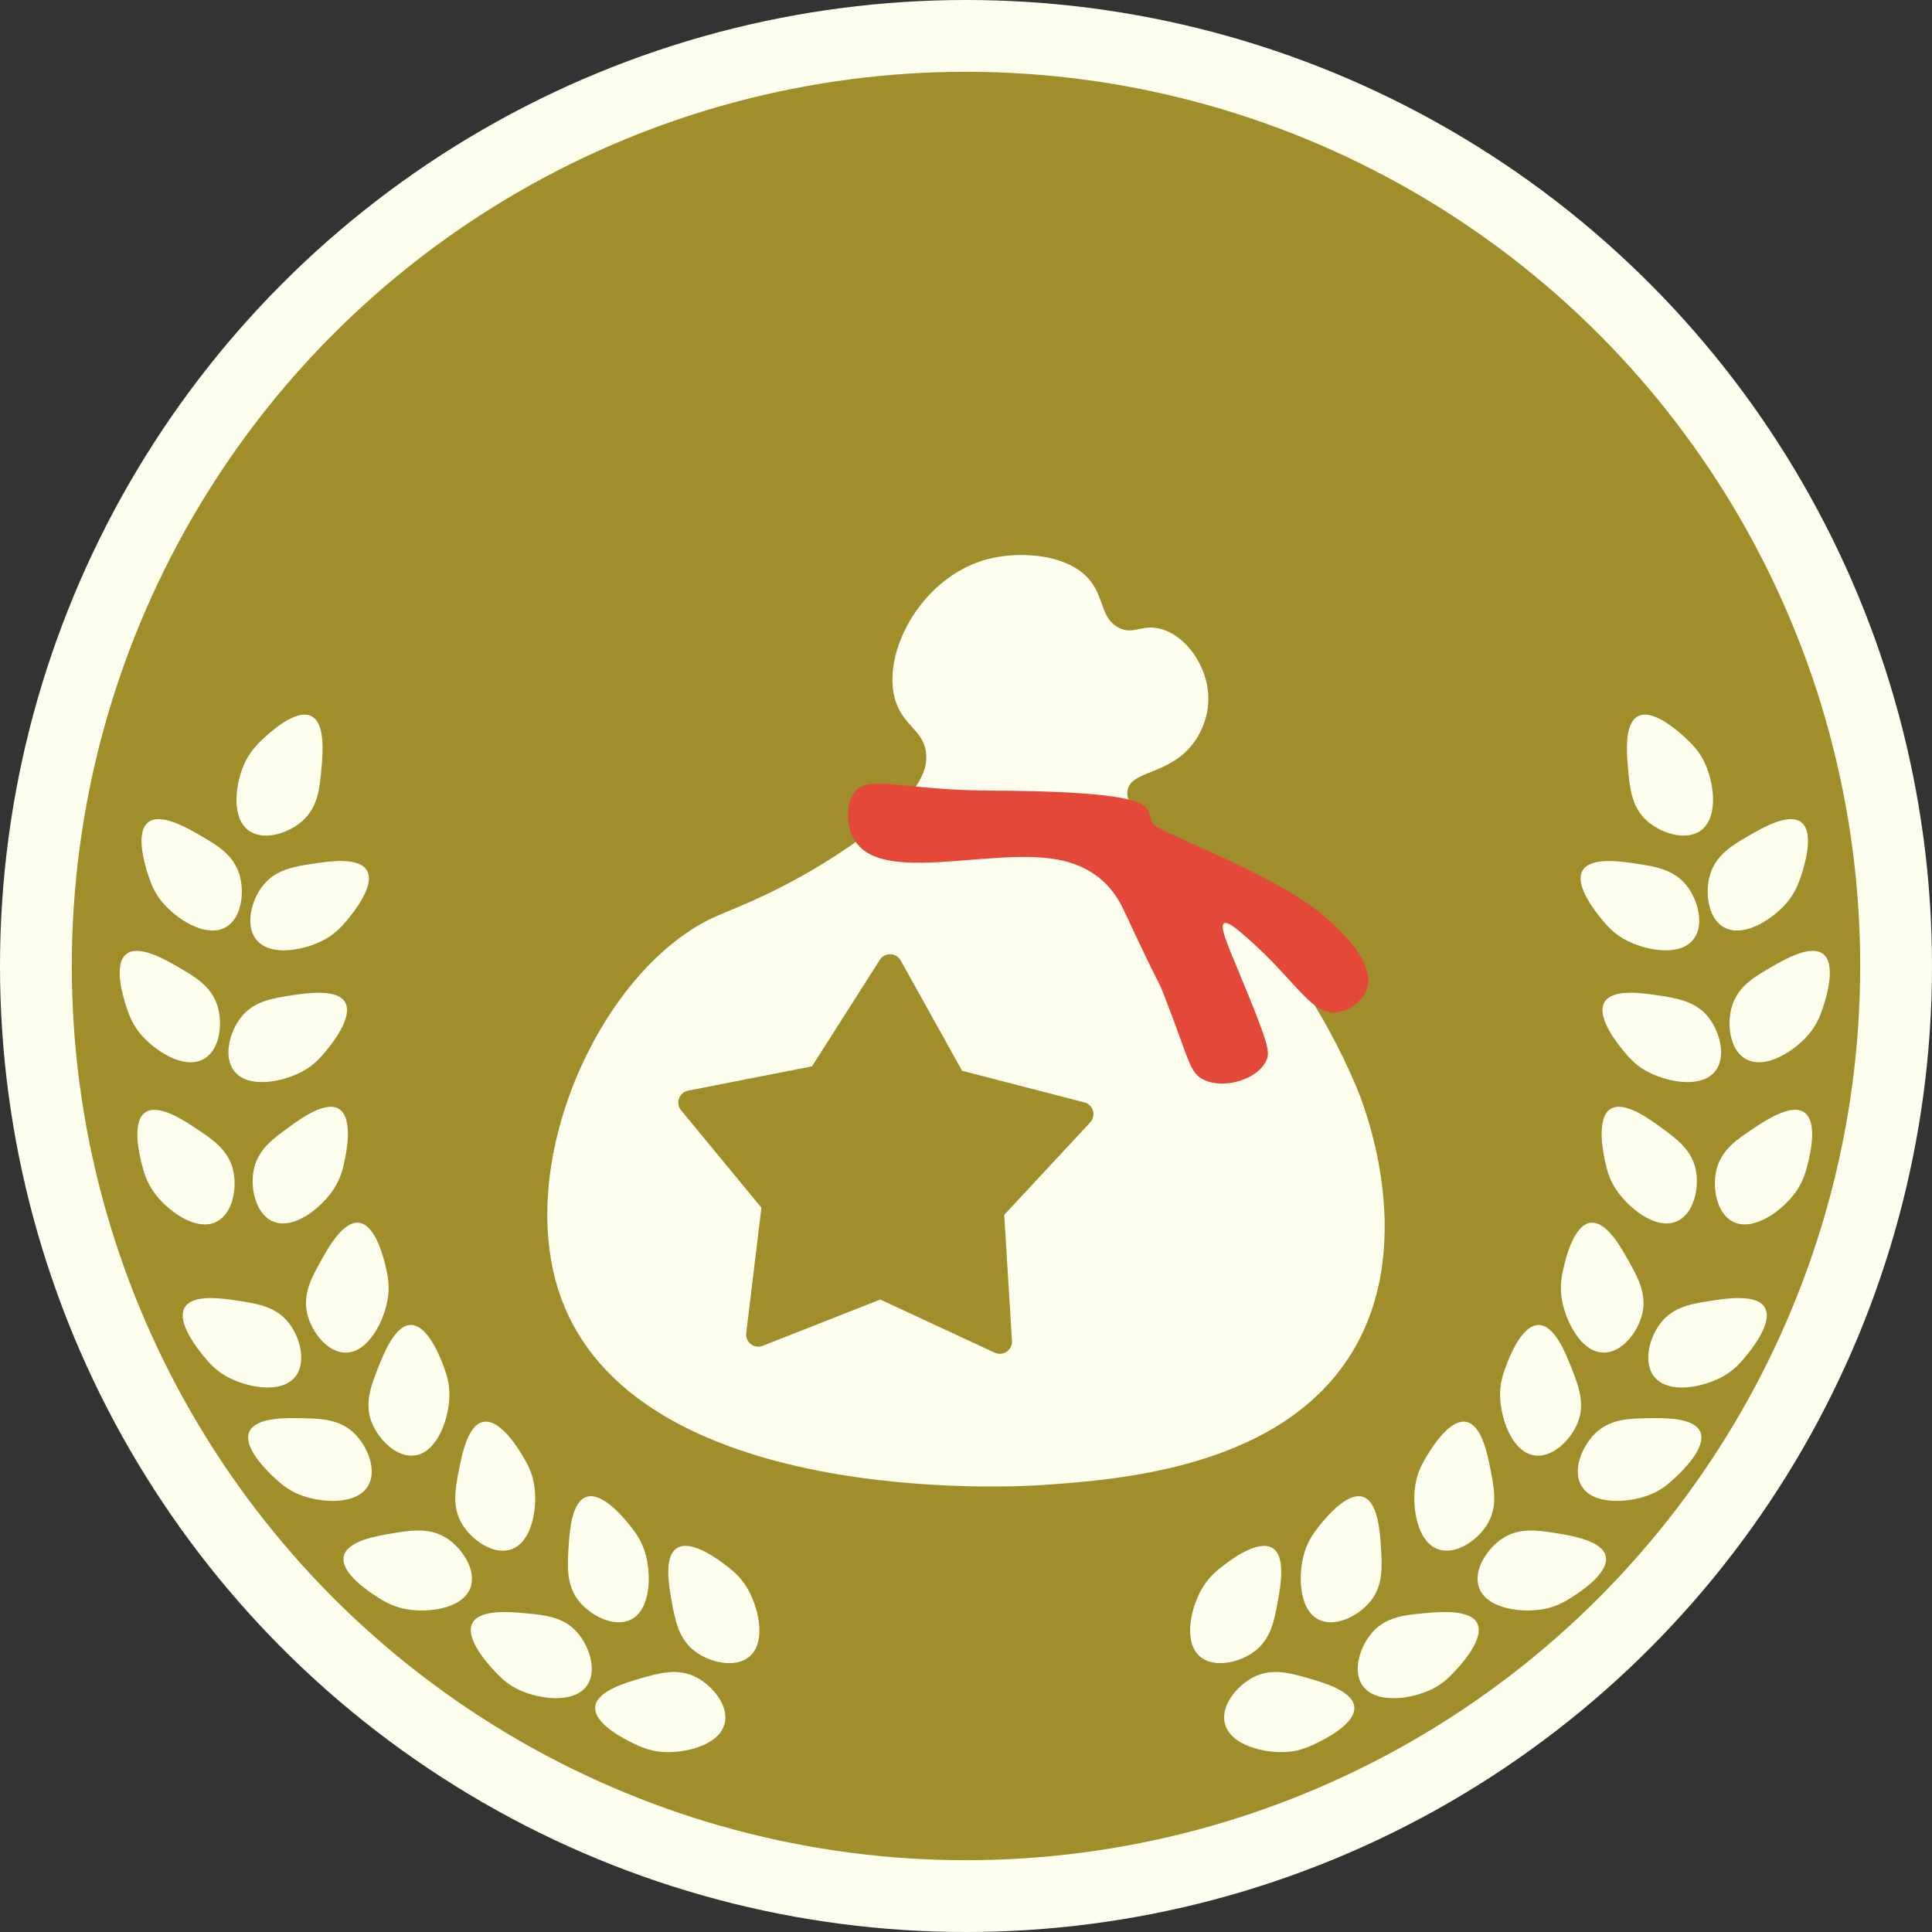 <?xml version="1.0" encoding="UTF-8"?>
<svg id="Layer_1" data-name="Layer 1" xmlns="http://www.w3.org/2000/svg" version="1.1" viewBox="0 0 148 148">
  <rect x="0" y="0" width="148" height="148" fill="#333333" stroke="none"/>
  <defs>
    <style>
      .cls-1 {
        fill: #fefeee;
      }

      .cls-1, .cls-2, .cls-3 {
        stroke-width: 0px;
      }

      .cls-2 {
        fill: #e34839;
      }

      .cls-3 {
        fill: #a08e2b;
      }
    </style>
  </defs>
  <circle class="cls-1" cx="74" cy="74" r="74"/>
  <circle class="cls-3" cx="74" cy="74" r="68.5"/>
  <g>
    <path class="cls-1" d="M85.722,48.1c-1.348-.665-1.14-2.206-2.136-3.527-1.616-2.142-5.403-2.382-7.869-1.756-4.943,1.255-8.119,6.892-7.193,10.595.567,2.27,2.34,2.473,2.431,4.482.047,1.031-.32,3.185-6.168,7.138-4.667,3.155-8.485,4.523-9.92,5.157-8.633,3.818-15.484,18.471-12.026,28.834,5.531,16.572,34.992,14.876,36.997,14.737,5.876-.407,18.672-1.294,23.956-10.54,4.811-8.417.584-18.838.125-19.924-5.286-12.526-14.137-18.659-14.137-18.659-.717-.497-3.807-2.588-3.387-4.187.385-1.465,3.345-1.102,5.142-3.682.203-.291,1.099-1.635,1.026-3.457-.093-2.306-1.708-4.64-3.682-5.142-1.427-.364-2.035.486-3.162-.07Z"/>
    <path class="cls-2" d="M65.517,60.621c.887-1.047,2.61-.451,7.278-.155,2.104.134,4.216.085,6.323.14,7.606.2,8.489.895,8.824,1.461.215.363.149.505.295.955.205.631,8.34,3.48,12.506,6.603.406.304,4.786,3.65,3.977,6.098-.317.96-1.457,1.858-2.571,1.841-1.921-.03-3.081-2.771-7.138-6.168-.395-.33-1.008-.827-1.251-.66-.335.231.252,1.586,1.181,3.822,2.233,5.373,2.373,6.034,2.066,6.688-.667,1.424-3.167,2.223-4.777,1.476-1.126-.523-1.098-1.468-3.021-6.393-.634-1.623-.052-.022-3.021-6.393-.288-.619-.772-1.66-1.841-2.571-1.016-.866-2.063-1.19-2.501-1.321-4.789-1.428-13.518,1.679-16.103-1.306-1.019-1.176-1-3.202-.225-4.117Z"/>
    <path class="cls-3" d="M76.199,103.622l-8.771-4.073-8.997,3.547c-.657.259-1.351-.278-1.266-.979l1.163-9.601-6.153-7.461c-.449-.544-.153-1.371.539-1.507l9.49-1.861,5.194-8.157c.379-.595,1.257-.569,1.6.047l4.702,8.451,9.363,2.419c.683.177.93,1.019.449,1.536l-6.584,7.083.593,9.653c.043.704-.682,1.199-1.322.902Z"/>
  </g>
  <g>
    <path class="cls-1" d="M131,67c.457-1.527,1.721-2.259,3-3,1.017-.589,3.048-1.766,4-1,1.029.828.184,3.432,0,4-.167.516-.405,1.249-1,2-1.087,1.372-3.469,2.935-5,2-1.187-.725-1.398-2.669-1-4Z"/>
    <path class="cls-1" d="M129.207,67.847c-.985-1.253-2.43-1.47-3.891-1.691-1.162-.175-3.483-.525-4.088.537-.654,1.148,1.087,3.26,1.467,3.721.345.418.835,1.013,1.664,1.494,1.515.878,4.304,1.458,5.385.027.839-1.11.322-2.996-.537-4.088Z"/>
    <path class="cls-1" d="M132.674,77.091c.457-1.527,1.721-2.259,3-3,1.017-.589,3.048-1.766,4-1,1.029.828.184,3.432,0,4-.167.516-.405,1.249-1,2-1.087,1.372-3.469,2.935-5,2-1.187-.725-1.398-2.669-1-4Z"/>
    <path class="cls-1" d="M130.881,77.938c-.985-1.253-2.43-1.47-3.891-1.691-1.162-.175-3.483-.525-4.088.537-.654,1.148,1.087,3.26,1.467,3.721.345.418.835,1.013,1.664,1.494,1.515.878,4.304,1.458,5.385.027.839-1.11.322-2.996-.537-4.088Z"/>
    <path class="cls-1" d="M131.483,89.642c.363-1.552,1.58-2.36,2.81-3.178.979-.65,2.934-1.95,3.931-1.243,1.078.763.394,3.414.245,3.992-.135.525-.328,1.271-.876,2.058-1.001,1.436-3.283,3.142-4.868,2.303-1.229-.651-1.559-2.579-1.243-3.931Z"/>
    <path class="cls-1" d="M129.914,89.66c-.297-1.566-1.479-2.424-2.675-3.293-.951-.691-2.85-2.071-3.876-1.407-1.109.717-.537,3.395-.412,3.979.113.53.274,1.284.789,2.092.94,1.477,3.148,3.277,4.767,2.505,1.256-.599,1.666-2.511,1.407-3.876Z"/>
    <path class="cls-1" d="M127.222,101.339c.983-1.255,2.427-1.476,3.888-1.699,1.162-.178,3.482-.533,4.089.528.656,1.146-1.08,3.263-1.459,3.724-.344.419-.833,1.015-1.661,1.497-1.513.881-4.301,1.467-5.385.038-.841-1.108-.328-2.996.528-4.089Z"/>
    <path class="cls-1" d="M125.792,100.694c.39-1.545-.321-2.822-1.039-4.113-.571-1.027-1.713-3.078-2.923-2.908-1.308.184-1.917,2.853-2.049,3.435-.121.528-.292,1.28-.166,2.23.23,1.736,1.476,4.298,3.269,4.279,1.391-.014,2.569-1.576,2.908-2.923Z"/>
    <path class="cls-1" d="M122.193,109.811c1.139-1.114,2.6-1.143,4.078-1.171,1.175-.023,3.522-.069,3.984,1.063.499,1.223-1.501,3.092-1.938,3.499-.396.37-.959.896-1.844,1.265-1.616.674-4.457.887-5.343-.672-.687-1.209.07-3.013,1.063-3.984Z"/>
    <path class="cls-1" d="M120.86,108.983c.59-1.48.054-2.84-.488-4.215-.431-1.093-1.292-3.277-2.514-3.268-1.321.01-2.276,2.575-2.485,3.135-.189.508-.458,1.23-.459,2.189-.001,1.751.896,4.455,2.676,4.673,1.381.169,2.754-1.223,3.268-2.514Z"/>
    <path class="cls-1" d="M115.061,117.876c1.322-.89,2.764-.653,4.222-.415,1.16.19,3.476.57,3.726,1.766.27,1.293-2.036,2.769-2.539,3.091-.456.292-1.106.708-2.042.911-1.711.371-4.544.066-5.133-1.628-.457-1.314.613-2.95,1.766-3.726Z"/>
    <path class="cls-1" d="M113.9,116.821c.848-1.349.567-2.783.283-4.233-.226-1.153-.678-3.457-1.881-3.669-1.301-.229-2.704,2.121-3.011,2.634-.278.465-.673,1.127-.847,2.069-.317,1.722.075,4.544,1.787,5.08,1.327.416,2.93-.705,3.669-1.881Z"/>
    <path class="cls-1" d="M105.133,125.038c1.058-1.192,2.513-1.324,3.984-1.458,1.17-.106,3.508-.318,4.049.778.585,1.184-1.278,3.19-1.685,3.628-.369.397-.893.962-1.749,1.393-1.564.787-4.383,1.201-5.377-.292-.771-1.158-.144-3.01.778-4.049Z"/>
    <path class="cls-1" d="M104.948,122.709c1.019-1.226.929-2.684.839-4.159-.072-1.173-.216-3.516-1.381-3.885-1.259-.399-2.961,1.746-3.332,2.214-.337.425-.816,1.028-1.112,1.94-.542,1.665-.525,4.514,1.101,5.271,1.261.588,2.997-.312,3.885-1.381Z"/>
    <path class="cls-1" d="M96.009,128.486c1.417-.729,2.821-.326,4.242.082,1.13.324,3.386.972,3.494,2.189.117,1.315-2.346,2.512-2.883,2.773-.487.237-1.181.574-2.135.666-1.743.168-4.52-.465-4.908-2.217-.3-1.358.954-2.858,2.189-3.494Z"/>
    <path class="cls-1" d="M96.071,126.524c1.283-.946,1.546-2.383,1.812-3.836.211-1.156.634-3.465-.409-4.103-1.127-.689-3.293.985-3.765,1.35-.429.331-1.039.803-1.545,1.616-.925,1.486-1.592,4.256-.195,5.382,1.083.873,2.985.416,4.103-.409Z"/>
    <path class="cls-1" d="M126.177,62.889c-1.192-1.058-1.324-2.513-1.458-3.984-.106-1.17-.318-3.508.778-4.049,1.184-.585,3.19,1.278,3.628,1.685.397.369.962.893,1.393,1.749.787,1.564,1.201,4.383-.292,5.377-1.158.771-3.01.144-4.049-.778Z"/>
  </g>
  <g>
    <path class="cls-1" d="M18.342,67c-.457-1.527-1.721-2.259-3-3-1.017-.589-3.048-1.766-4-1-1.029.828-.184,3.432,0,4,.167.516.405,1.249,1,2,1.087,1.372,3.469,2.935,5,2,1.187-.725,1.398-2.669,1-4Z"/>
    <path class="cls-1" d="M20.135,67.847c.985-1.253,2.43-1.47,3.891-1.691,1.162-.175,3.483-.525,4.088.537.654,1.148-1.087,3.26-1.467,3.721-.345.418-.835,1.013-1.664,1.494-1.515.878-4.304,1.458-5.385.027-.839-1.11-.322-2.996.537-4.088Z"/>
    <path class="cls-1" d="M16.668,77.091c-.457-1.527-1.721-2.259-3-3-1.017-.589-3.048-1.766-4-1-1.029.828-.184,3.432,0,4,.167.516.405,1.249,1,2,1.087,1.372,3.469,2.935,5,2,1.187-.725,1.398-2.669,1-4Z"/>
    <path class="cls-1" d="M18.461,77.938c.985-1.253,2.43-1.47,3.891-1.691,1.162-.175,3.483-.525,4.088.537.654,1.148-1.087,3.26-1.467,3.721-.345.418-.835,1.013-1.664,1.494-1.515.878-4.304,1.458-5.385.027-.839-1.11-.322-2.996.537-4.088Z"/>
    <path class="cls-1" d="M17.859,89.642c-.363-1.552-1.58-2.36-2.81-3.178-.979-.65-2.934-1.95-3.931-1.243-1.078.763-.394,3.414-.245,3.992.135.525.328,1.271.876,2.058,1.001,1.436,3.283,3.142,4.868,2.303,1.229-.651,1.559-2.579,1.243-3.931Z"/>
    <path class="cls-1" d="M19.428,89.66c.297-1.566,1.479-2.424,2.675-3.293.951-.691,2.85-2.071,3.876-1.407,1.109.717.537,3.395.412,3.979-.113.53-.274,1.284-.789,2.092-.94,1.477-3.148,3.277-4.767,2.505-1.256-.599-1.666-2.511-1.407-3.876Z"/>
    <path class="cls-1" d="M22.12,101.339c-.983-1.255-2.427-1.476-3.888-1.699-1.162-.178-3.482-.533-4.089.528-.656,1.146,1.08,3.263,1.459,3.724.344.419.833,1.015,1.661,1.497,1.513.881,4.301,1.467,5.385.038.841-1.108.328-2.996-.528-4.089Z"/>
    <path class="cls-1" d="M23.55,100.694c-.39-1.545.321-2.822,1.039-4.113.571-1.027,1.713-3.078,2.923-2.908,1.308.184,1.917,2.853,2.049,3.435.121.528.292,1.28.166,2.23-.23,1.736-1.476,4.298-3.269,4.279-1.391-.014-2.569-1.576-2.908-2.923Z"/>
    <path class="cls-1" d="M27.149,109.811c-1.139-1.114-2.6-1.143-4.078-1.171-1.175-.023-3.522-.069-3.984,1.063-.499,1.223,1.501,3.092,1.938,3.499.396.37.959.896,1.844,1.265,1.616.674,4.457.887,5.343-.672.687-1.209-.07-3.013-1.063-3.984Z"/>
    <path class="cls-1" d="M28.482,108.983c-.59-1.48-.054-2.84.488-4.215.431-1.093,1.292-3.277,2.514-3.268,1.321.01,2.276,2.575,2.485,3.135.189.508.458,1.23.459,2.189.001,1.751-.896,4.455-2.676,4.673-1.381.169-2.754-1.223-3.268-2.514Z"/>
    <path class="cls-1" d="M34.28,117.876c-1.322-.89-2.764-.653-4.222-.415-1.16.19-3.476.57-3.726,1.766-.27,1.293,2.036,2.769,2.539,3.091.456.292,1.106.708,2.042.911,1.711.371,4.544.066,5.133-1.628.457-1.314-.613-2.95-1.766-3.726Z"/>
    <path class="cls-1" d="M35.442,116.821c-.848-1.349-.567-2.783-.283-4.233.226-1.153.678-3.457,1.881-3.669,1.301-.229,2.704,2.121,3.011,2.634.278.465.673,1.127.847,2.069.317,1.722-.075,4.544-1.787,5.08-1.327.416-2.93-.705-3.669-1.881Z"/>
    <path class="cls-1" d="M44.209,125.038c-1.058-1.192-2.513-1.324-3.984-1.458-1.17-.106-3.508-.318-4.049.778-.585,1.184,1.278,3.19,1.685,3.628.369.397.893.962,1.749,1.393,1.564.787,4.383,1.201,5.377-.292.771-1.158.144-3.01-.778-4.049Z"/>
    <path class="cls-1" d="M44.394,122.709c-1.019-1.226-.929-2.684-.839-4.159.072-1.173.216-3.516,1.381-3.885,1.259-.399,2.961,1.746,3.332,2.214.337.425.816,1.028,1.112,1.94.542,1.665.525,4.514-1.101,5.271-1.261.588-2.997-.312-3.885-1.381Z"/>
    <path class="cls-1" d="M53.333,128.486c-1.417-.729-2.821-.326-4.242.082-1.13.324-3.386.972-3.494,2.189-.117,1.315,2.346,2.512,2.883,2.773.487.237,1.181.574,2.135.666,1.743.168,4.52-.465,4.908-2.217.3-1.358-.954-2.858-2.189-3.494Z"/>
    <path class="cls-1" d="M53.271,126.524c-1.283-.946-1.546-2.383-1.812-3.836-.211-1.156-.634-3.465.409-4.103,1.127-.689,3.293.985,3.765,1.35.429.331,1.039.803,1.545,1.616.925,1.486,1.592,4.256.195,5.382-1.083.873-2.985.416-4.103-.409Z"/>
    <path class="cls-1" d="M23.165,62.889c1.192-1.058,1.324-2.513,1.458-3.984.106-1.17.318-3.508-.778-4.049-1.184-.585-3.19,1.278-3.628,1.685-.397.369-.962.893-1.393,1.749-.787,1.564-1.201,4.383.292,5.377,1.158.771,3.01.144,4.049-.778Z"/>
  </g>
</svg>